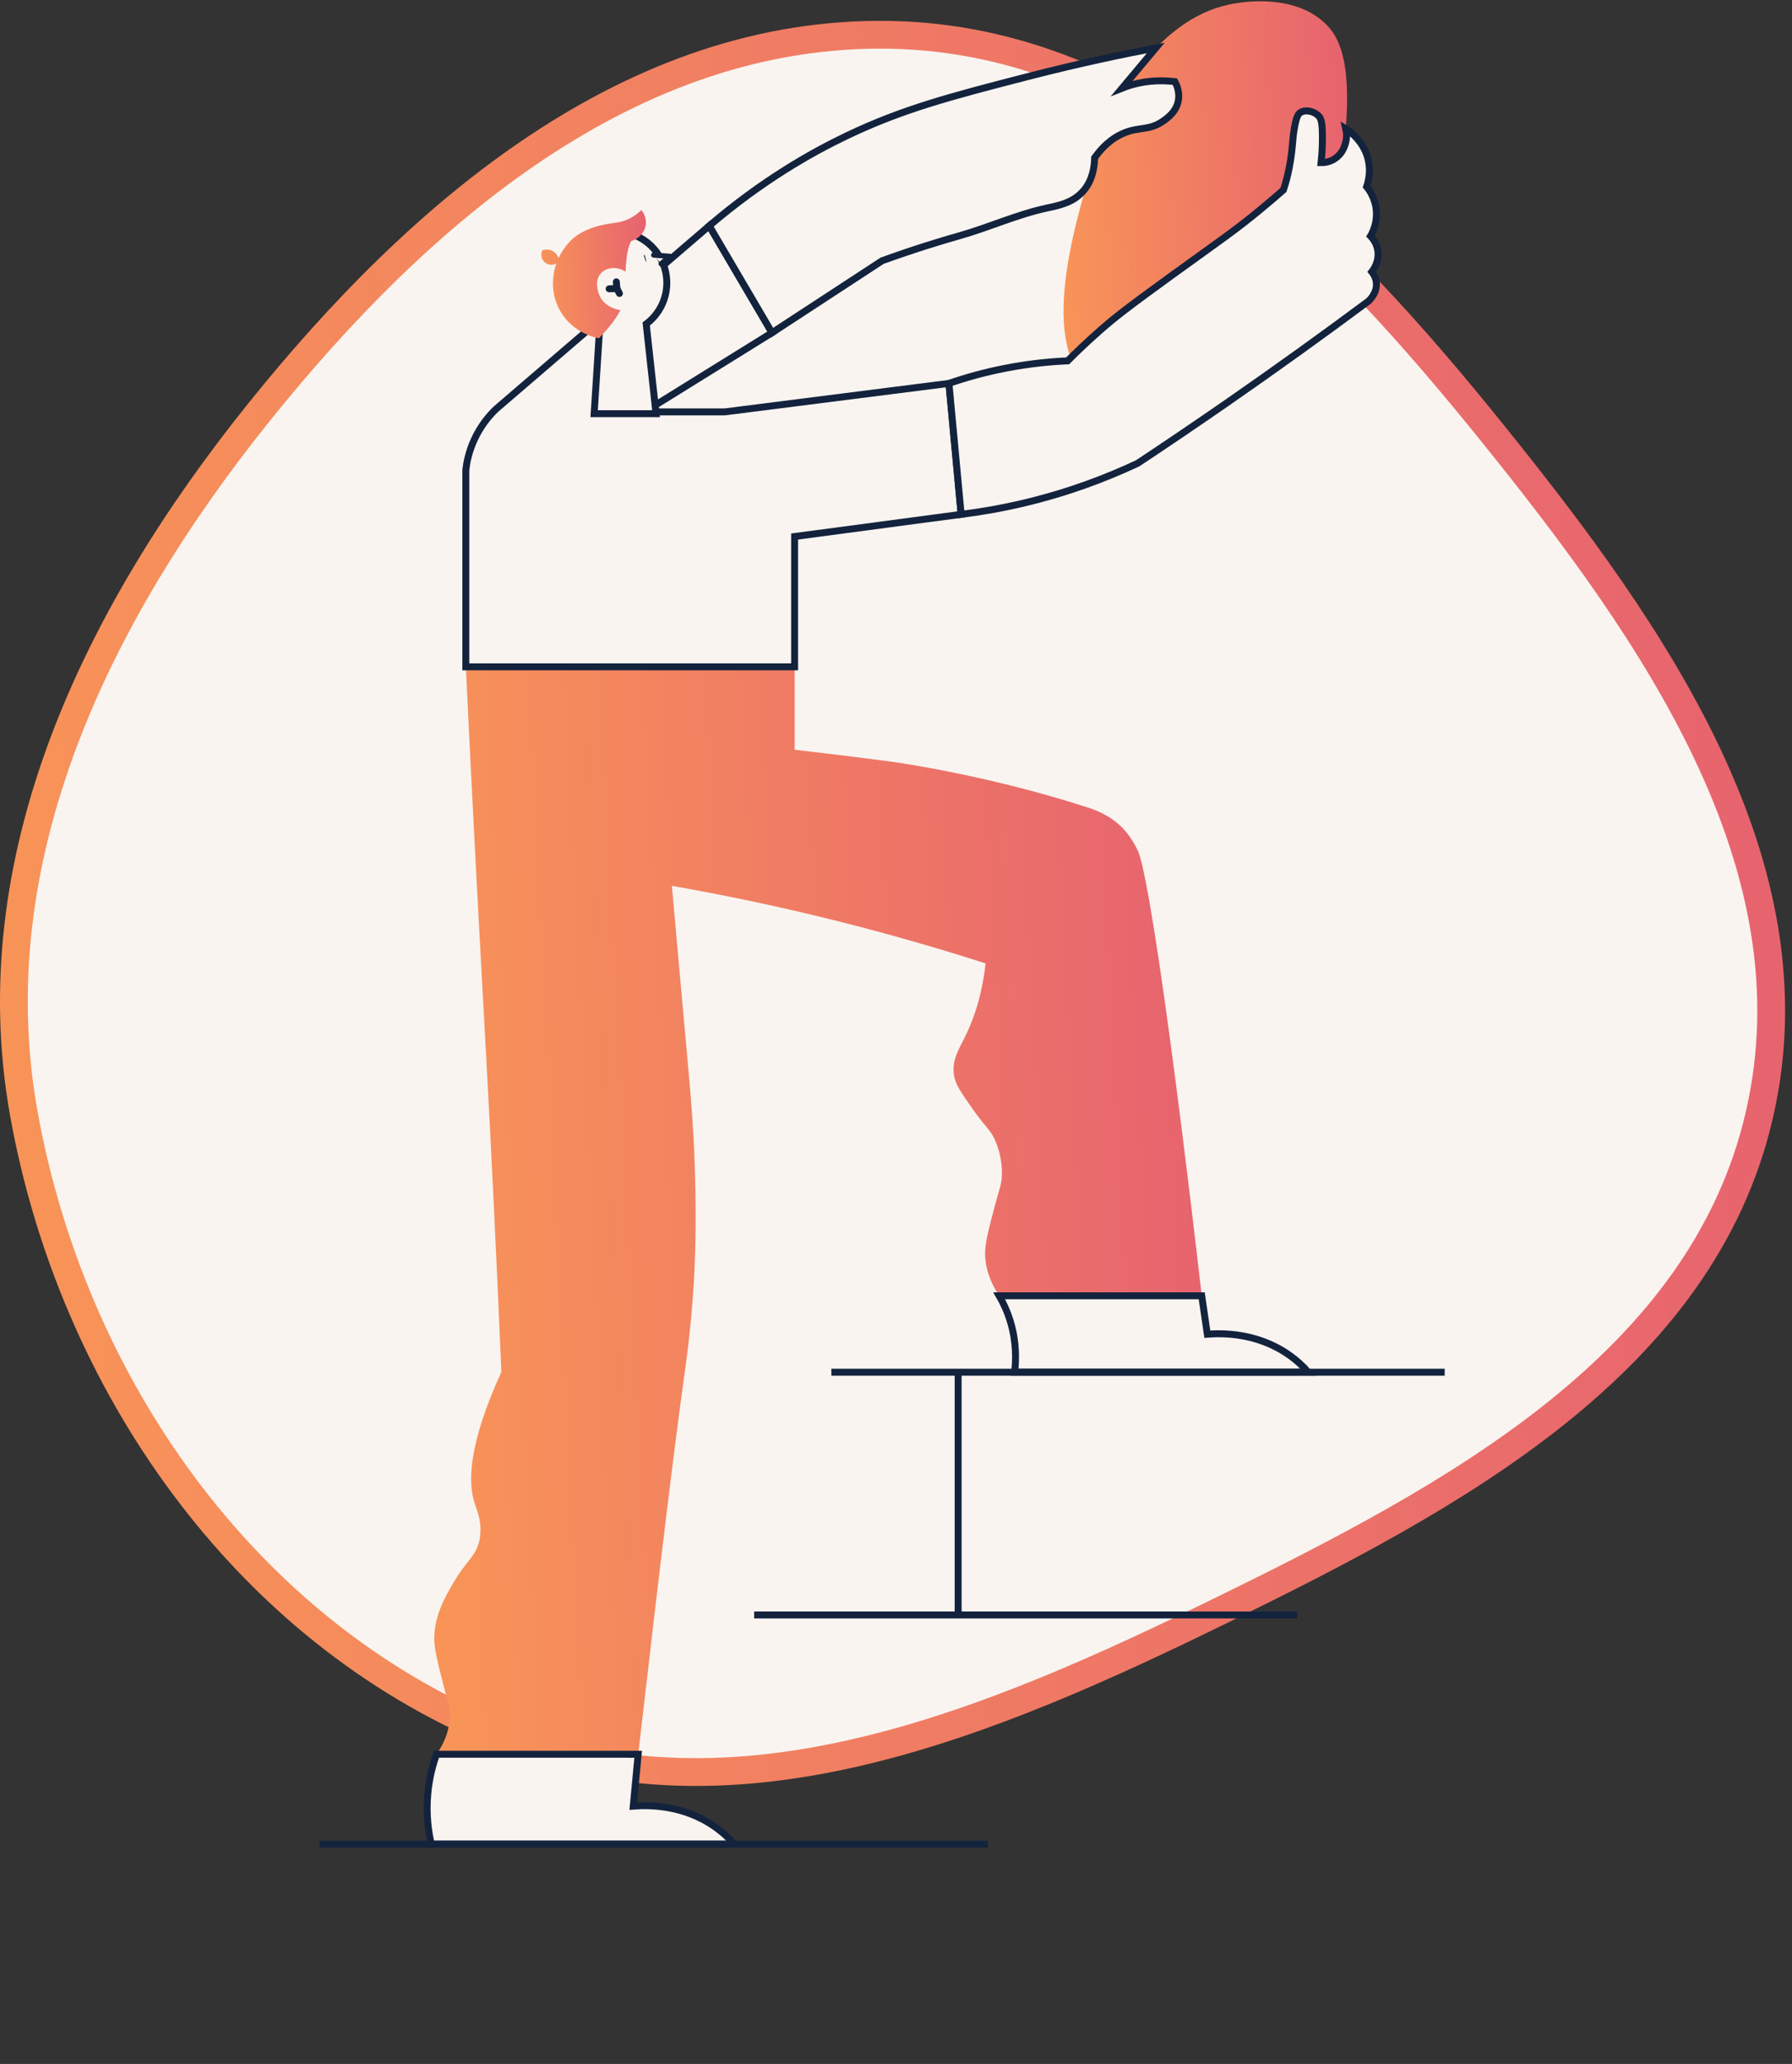 <svg width="258" height="297" viewBox="0 0 258 297" fill="none" xmlns="http://www.w3.org/2000/svg">
<rect x="0" y="0" width="258" height="297" fill="#333333" stroke="none"/>
<path fill-rule="evenodd" clip-rule="evenodd" d="M128.112 5.012C164.649 5.659 192.089 34.049 215.018 62.503C238.146 91.205 261.57 124.461 253.312 160.385C245.065 196.266 209.22 215.38 176.156 231.574C142.703 247.958 105.887 263.668 71.457 249.454C35.097 234.442 10.4 198.981 3.435 160.265C-3.173 123.531 13.887 88.457 37.258 59.355C60.505 30.407 90.99 4.355 128.112 5.012Z" fill="#F9F4F0" stroke="url(#paint0_linear)" stroke-width="4"/>
<g clip-path="url(#clip0)">
<path d="M166.396 6.899C168.582 4.788 172.226 1.363 177.96 0.466C179.214 0.27 186.446 -0.864 190.842 3.425C192.661 5.202 194.554 8.45 193.761 18.534C192.728 31.697 191.672 45.146 180.762 52.777C174.432 57.205 163.33 60.683 157.319 55.977C149.388 49.769 154.58 32.659 157.597 22.71C160.08 14.512 163.086 10.095 166.396 6.899Z" fill="url(#paint1_linear)"/>
<path d="M163.856 122.511C163.044 120.656 161.763 119.296 161.763 119.296C159.858 117.283 157.604 116.521 156.59 116.194C141.528 111.323 128.007 109.558 128.007 109.558C124.261 109.07 119.67 108.495 114.407 107.887V95.955H67.069C67.388 102.614 67.873 112.544 68.508 124.637C69.181 137.485 69.575 144.219 70.033 152.691C70.612 163.361 71.386 178.579 72.186 197.42C67.306 208.124 67.34 213.566 68.418 216.574C68.685 217.321 69.44 219.101 69.079 221.34C68.662 223.901 67.204 224.431 65.251 227.799C64.034 229.899 62.478 232.58 62.527 235.953C62.55 237.365 62.97 239.04 63.816 242.39C64.462 244.944 64.804 245.616 64.774 246.934C64.714 249.364 63.658 251.283 62.858 252.436C72.535 252.436 82.21 252.436 91.888 252.436C94.953 225.771 97.155 207.613 98.545 197.755C98.8 195.952 99.484 191.186 99.879 184.753C100.044 182.041 100.303 176.716 100.044 168.247C99.834 161.374 99.443 157.543 98.041 142.074C97.749 138.844 97.298 133.812 96.734 127.472C103.395 128.64 110.398 130.075 117.698 131.836C126.335 133.921 134.409 136.23 141.893 138.634C141.371 143.475 140.071 146.904 138.944 149.184C138.046 151.001 137.035 152.541 137.336 154.648C137.535 156.034 138.38 157.232 140.067 159.628C142.047 162.437 142.55 162.475 143.283 164.127C143.519 164.664 144.286 166.512 144.248 168.949C144.226 170.463 143.91 170.925 143.121 173.929C142.201 177.441 141.739 179.198 141.836 180.839C141.912 182.135 142.291 184.111 143.861 186.465C153.581 186.465 163.3 186.465 173.019 186.465C168.995 151.452 165.362 125.97 163.856 122.511Z" fill="url(#paint2_linear)"/>
<path d="M62.85 252.436C62.324 253.893 61.776 255.876 61.577 258.272C61.329 261.217 61.697 263.673 62.091 265.37C76.635 265.37 91.174 265.37 105.717 265.37C104.962 264.518 104.008 263.624 102.824 262.805C98.293 259.677 93.342 259.733 91.174 259.899C91.411 257.412 91.644 254.926 91.88 252.44C82.202 252.436 72.528 252.436 62.85 252.436Z" fill="#F9F4F0" stroke="#13233D" stroke-miterlimit="10"/>
<path d="M143.857 186.465C144.425 187.446 145.022 188.696 145.477 190.206C146.371 193.188 146.281 195.802 146.078 197.462C160.174 197.462 174.27 197.462 188.366 197.462C187.611 196.609 186.657 195.715 185.473 194.897C180.942 191.768 175.991 191.825 173.823 191.99C173.556 190.15 173.286 188.306 173.015 186.465C163.3 186.465 153.58 186.465 143.857 186.465Z" fill="#F9F4F0" stroke="#13233D" stroke-miterlimit="10"/>
<path d="M136.622 55.173C125.866 56.541 115.113 57.904 104.357 59.271H92.789C98.909 55.474 105.029 51.677 111.15 47.88C108.136 42.754 105.123 37.627 102.114 32.497C91.876 41.289 81.639 50.081 71.405 58.873C70.507 59.736 69.188 61.224 68.215 63.41C67.486 65.051 67.189 66.542 67.065 67.62V95.959H114.403V77.208C122.394 76.145 130.385 75.078 138.38 74.015C137.79 67.732 137.208 61.453 136.622 55.173Z" fill="#F9F4F0" stroke="#13233D" stroke-miterlimit="10"/>
<path d="M102.114 32.497C105.127 37.623 108.14 42.75 111.149 47.88C116.432 44.429 121.714 40.974 126.996 37.522C131.647 35.84 135.502 34.672 138.199 33.909C142.415 32.715 146.446 30.856 150.729 29.936C152.412 29.575 154.557 29.185 156.056 27.378C157.33 25.842 157.574 23.961 157.597 22.71C159.163 20.506 160.771 19.559 161.932 19.097C164.13 18.23 165.475 18.812 167.474 17.411C168.131 16.949 169.345 16.07 169.641 14.519C169.886 13.254 169.393 12.187 169.16 11.751C167.549 11.552 165.422 11.526 163.074 12.172C162.533 12.322 162.026 12.491 161.556 12.679C163.168 10.756 164.78 8.829 166.395 6.906C161.868 7.763 155.515 9.077 147.986 11.019C136.892 13.881 129.994 15.672 121.92 19.537C116.815 21.974 109.744 25.97 102.114 32.497Z" fill="#F9F4F0" stroke="#13233D" stroke-miterlimit="10"/>
<path d="M136.622 55.173C137.208 61.453 137.794 67.732 138.38 74.015C141.119 73.677 144.068 73.174 147.182 72.445C153.697 70.921 159.261 68.795 163.792 66.669C168.041 63.856 172.328 60.953 176.648 57.96C183.7 53.074 190.493 48.188 197.033 43.325C197.161 43.208 198.345 42.115 198.146 40.575C198.052 39.873 197.71 39.37 197.503 39.114C197.668 38.912 198.66 37.627 198.345 35.934C198.157 34.916 197.586 34.247 197.315 33.969C197.597 33.489 198.273 32.185 198.157 30.417C198.037 28.539 197.097 27.284 196.752 26.864C196.988 26.192 197.349 24.843 197.033 23.217C196.47 20.333 194.216 18.831 193.757 18.541C193.851 18.954 193.983 19.807 193.663 20.787C193.536 21.182 193.194 22.18 192.168 22.845C191.364 23.367 190.556 23.409 190.203 23.405C190.376 21.786 190.402 20.442 190.391 19.477C190.369 17.55 190.192 17.05 189.831 16.671C189.178 15.991 187.949 15.721 187.213 16.202C186.901 16.408 186.664 16.754 186.371 18.354C186.12 19.732 186.15 20.254 185.996 21.628C185.781 23.559 185.443 24.994 185.248 25.745C185.071 26.417 184.902 26.965 184.778 27.333C184.053 27.972 182.956 28.922 181.596 30.045C177.726 33.245 175.679 34.589 168.777 39.584C162.188 44.354 160.388 45.781 158.393 47.535C156.368 49.311 154.775 50.866 153.716 51.929C151.146 52.038 148.178 52.331 144.921 52.958C141.772 53.559 138.988 54.355 136.622 55.173Z" fill="#F9F4F0" stroke="#13233D" stroke-miterlimit="10"/>
<path d="M119.693 197.462H208" stroke="#13233D" stroke-miterlimit="10"/>
<path d="M137.948 197.462V232.392" stroke="#13233D" stroke-miterlimit="10"/>
<path d="M108.58 232.392H186.766" stroke="#13233D" stroke-miterlimit="10"/>
<path d="M46 265.37H142.238" stroke="#13233D" stroke-miterlimit="10"/>
<path d="M96.001 40.707C96.001 36.617 92.683 33.301 88.592 33.301C84.501 33.301 81.183 36.617 81.183 40.707C81.183 43.997 83.328 46.78 86.296 47.749C86.045 51.677 85.793 55.605 85.541 59.53H94.453C93.979 55.23 93.51 50.926 93.036 46.626C94.832 45.274 96.001 43.129 96.001 40.707Z" fill="#F9F4F0" stroke="#13233D" stroke-miterlimit="10"/>
<path d="M94.114 36.703C94.892 36.764 95.666 36.827 96.444 36.887C96.023 37.244 95.606 37.601 95.185 37.958" fill="#F9F4F0"/>
<path d="M94.114 36.703C94.892 36.764 95.666 36.827 96.444 36.887C96.023 37.244 95.606 37.601 95.185 37.958" stroke="#13233D" stroke-width="0.75" stroke-miterlimit="10" stroke-linecap="round" stroke-linejoin="round"/>
<path d="M92.878 37.191C92.872 37.192 92.867 37.194 92.862 37.195C92.867 37.193 92.872 37.191 92.877 37.19C92.883 37.188 92.888 37.186 92.893 37.185C92.888 37.187 92.883 37.189 92.878 37.191Z" fill="#13233D" stroke="#13233D"/>
<path d="M90.444 35.843C90.293 36.403 90.245 36.839 90.166 37.571C90.124 37.958 90.079 38.476 90.053 39.088C88.877 38.322 87.412 38.435 86.582 39.257C85.357 40.47 86.285 42.465 86.356 42.615C87.194 44.342 89.163 44.609 89.324 44.628C89.253 44.763 89.17 44.913 89.076 45.078C89.076 45.078 88.99 45.229 88.851 45.45C88.851 45.45 88.603 45.845 88.317 46.246C88.036 46.641 87.307 47.546 86.236 48.672C85.785 48.594 82.487 47.951 80.649 44.744C78.808 41.526 79.939 38.345 80.101 37.92C79.564 38.209 78.91 38.146 78.452 37.763C77.959 37.349 77.794 36.643 78.061 36.035C78.162 35.994 78.846 35.742 79.552 36.114C80.165 36.437 80.375 37.008 80.416 37.135C81.337 35.197 82.539 34.225 83.242 33.763C84.745 32.771 86.525 32.414 87.243 32.272C88.562 32.009 89.249 32.08 90.384 31.566C91.289 31.156 91.939 30.619 92.345 30.233C92.48 30.401 93.123 31.232 92.972 32.351C92.829 33.436 91.995 34.364 90.853 34.706C90.729 34.972 90.575 35.359 90.444 35.843Z" fill="url(#paint3_linear)"/>
<path d="M87.702 41.559C88.07 41.548 88.442 41.533 88.811 41.522C88.784 41.203 88.762 40.88 88.735 40.56" fill="#F9F4F0"/>
<path d="M87.702 41.559C88.07 41.548 88.442 41.533 88.811 41.522C88.784 41.203 88.762 40.88 88.735 40.56" stroke="#13233D" stroke-miterlimit="10" stroke-linecap="round"/>
<path d="M89.183 42.224L88.811 41.522" stroke="#13233D" stroke-miterlimit="10" stroke-linecap="round"/>
</g>
<defs>
<linearGradient id="paint0_linear" x1="-71.898" y1="342.963" x2="346.831" y2="311.787" gradientUnits="userSpaceOnUse">
<stop stop-color="#FEA450"/>
<stop offset="1" stop-color="#E25576"/>
</linearGradient>
<linearGradient id="paint1_linear" x1="141.195" y1="78.644" x2="208.958" y2="75.137" gradientUnits="userSpaceOnUse">
<stop stop-color="#FEA450"/>
<stop offset="1" stop-color="#E25576"/>
</linearGradient>
<linearGradient id="paint2_linear" x1="30.253" y1="307.494" x2="213.64" y2="297.967" gradientUnits="userSpaceOnUse">
<stop stop-color="#FEA450"/>
<stop offset="1" stop-color="#E25576"/>
</linearGradient>
<linearGradient id="paint3_linear" x1="73.535" y1="55.161" x2="98.509" y2="53.66" gradientUnits="userSpaceOnUse">
<stop stop-color="#FEA450"/>
<stop offset="1" stop-color="#E25576"/>
</linearGradient>
<clipPath id="clip0">
<rect width="162" height="297" fill="white" transform="translate(46)"/>
</clipPath>
</defs>
</svg>
